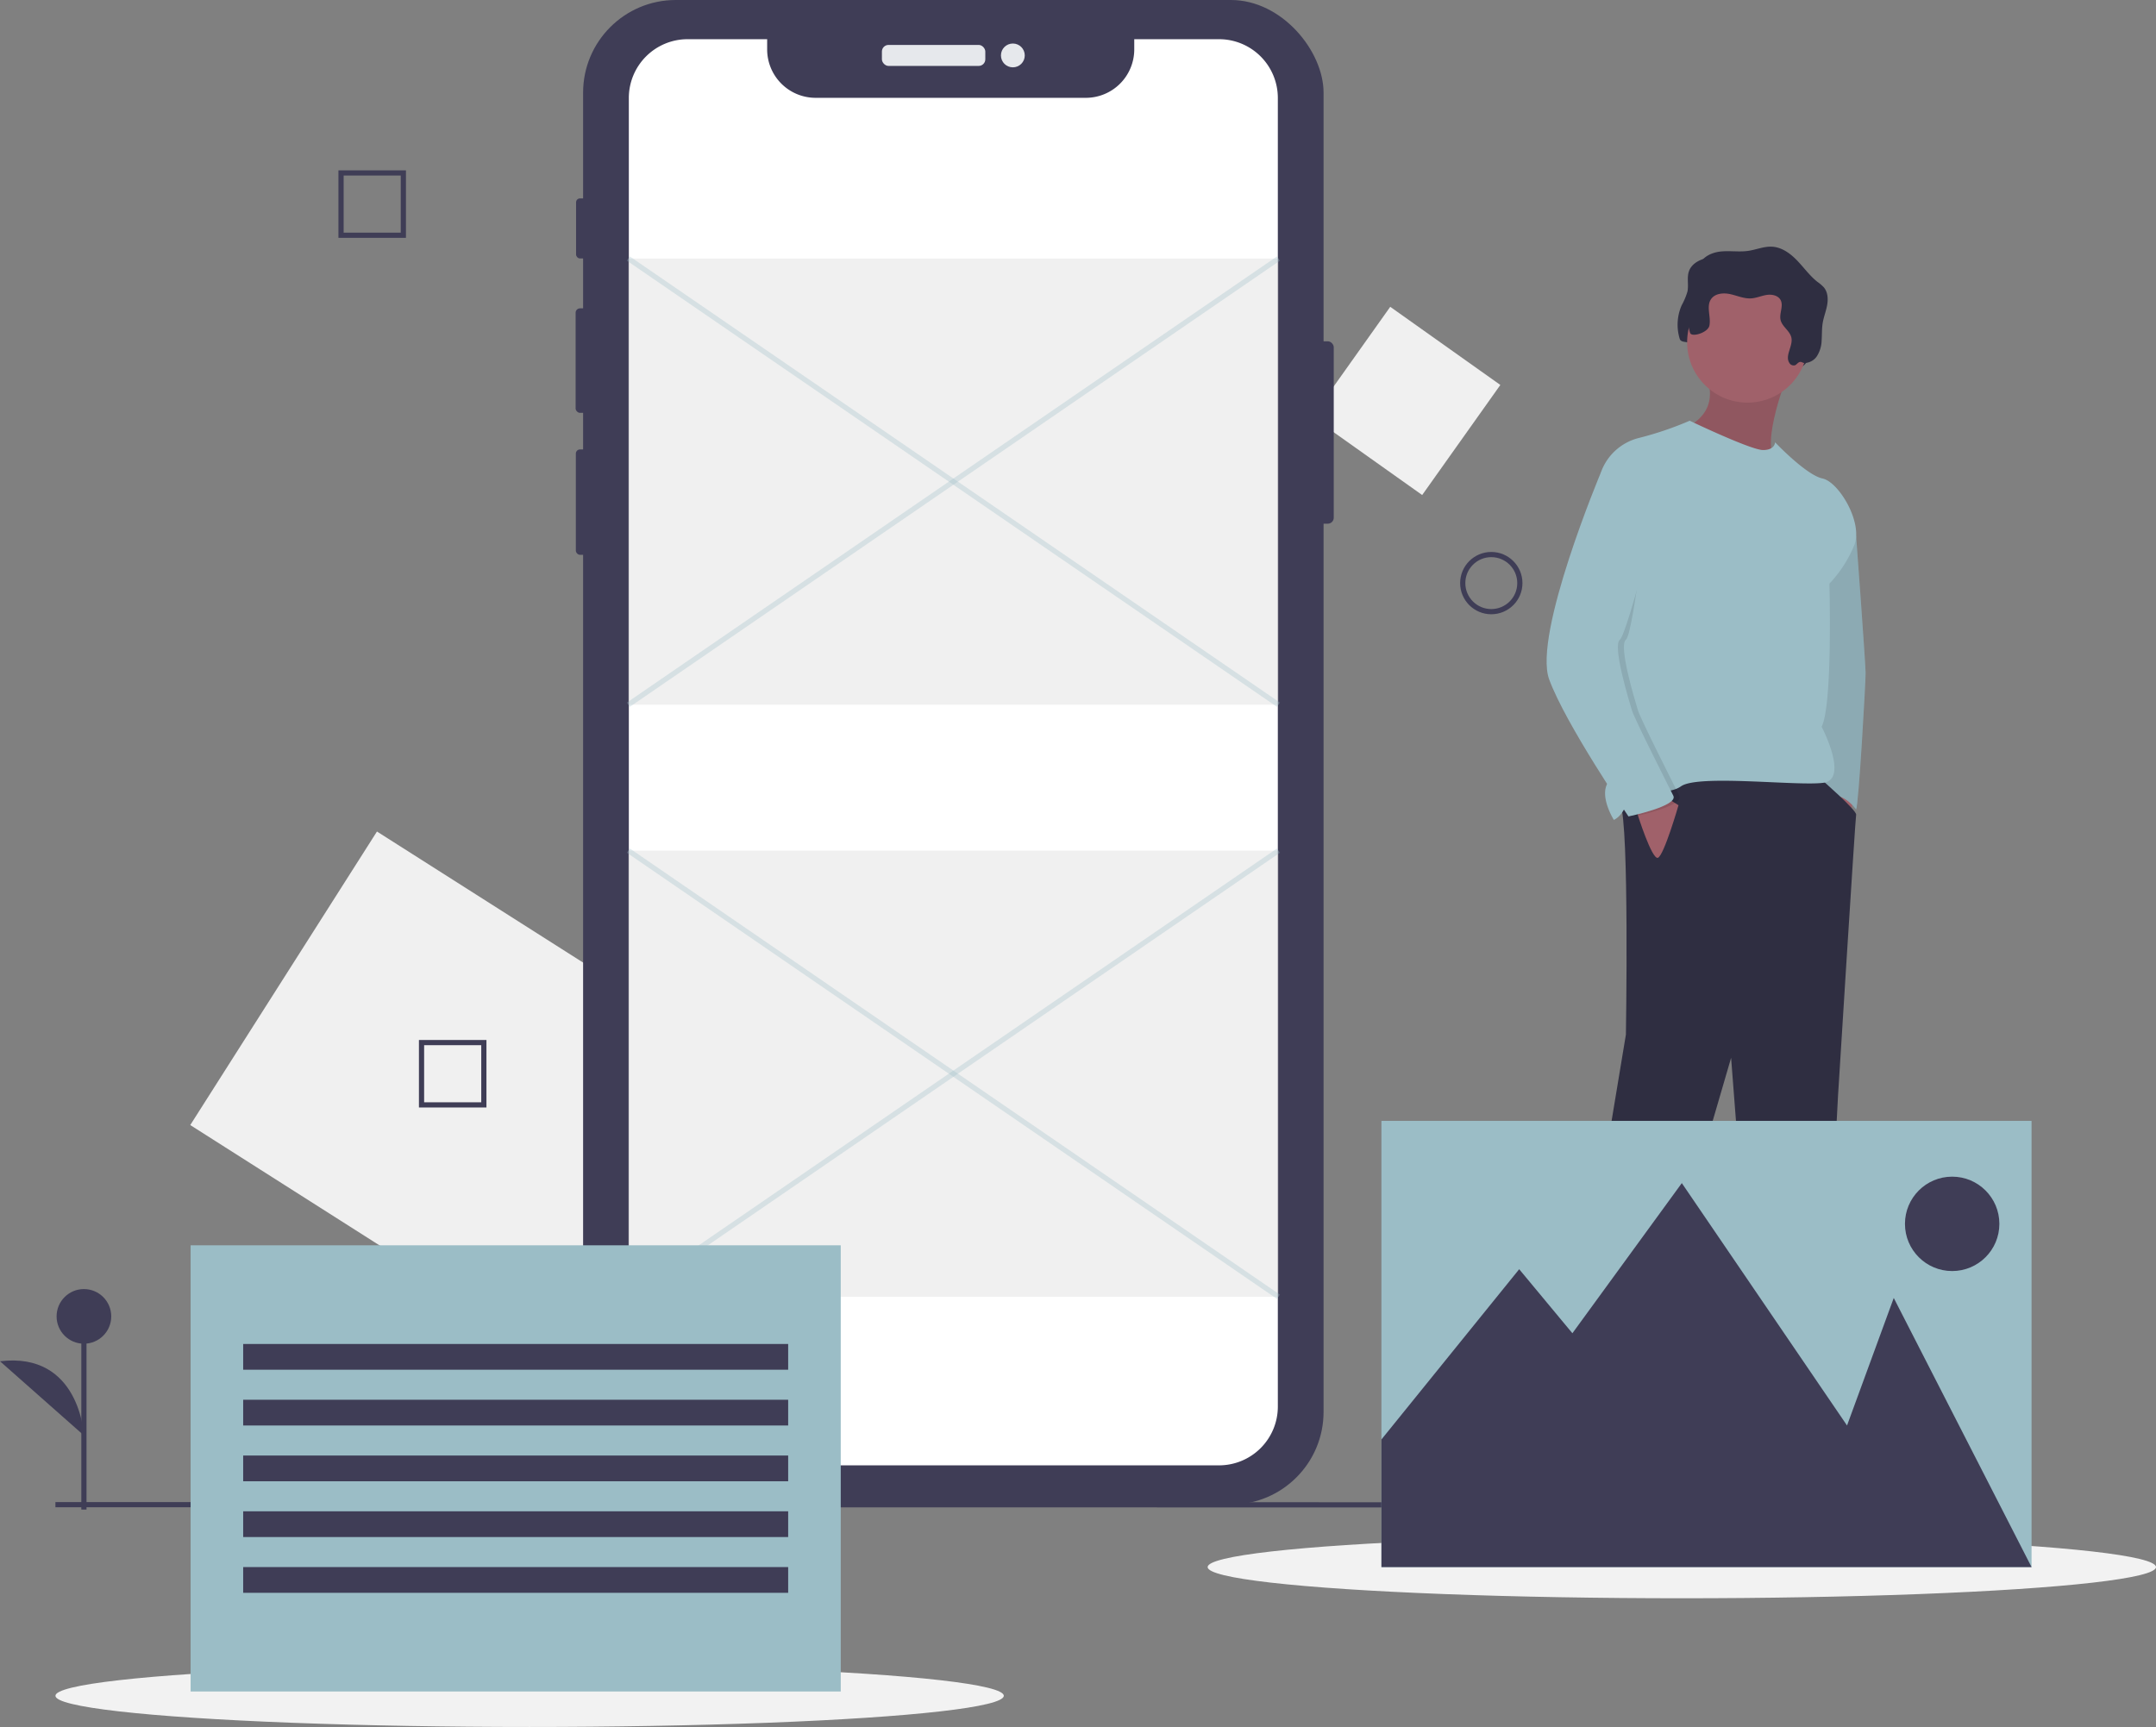 <svg id="aff71ab5-257b-4a41-8490-967d8a55fbdf" data-name="Layer 1" xmlns="http://www.w3.org/2000/svg" width="830.345" height="665.262" viewBox="0 0 830.345 665.262"><rect x="0" y="0" width="830.345" height="665.262" fill="#808080" stroke="none"/><title>insert block</title><polygon points="222.243 506.623 284.413 408.854 145.18 320.317 73.276 433.392 188.44 506.623 222.243 506.623" fill="#f0f0f0"/><path d="M872.195,260.386a1.902,1.902,0,0,1-2.229-.921c-1.792-2.823,1.507-6.464.793-9.73-.572-2.617-3.546-4.17-4.154-6.779-.591-2.535,1.23-5.393-.001-7.686-.964-1.797-3.372-2.27-5.387-1.955s-3.927,1.201-5.963,1.325c-2.712.165-5.298-1.029-7.95-1.62s-5.887-.36-7.448,1.865c-2.003,2.857.029,6.835-.669,10.254-.554,2.715-2.827,4.963-2.875,7.733-.017.985,2.571.191,2.434,1.167s1.086.117.108.001a1.937,1.937,0,0,1-1.472-1.751c-.116-.812-1.643-1.083-1.625-1.903.041-1.922-3.434-.626-4.007-2.462a18.615,18.615,0,0,1,.761-12.986,26.009,26.009,0,0,0,2.217-5.281c.511-2.549-.293-5.285.549-7.745,1.135-3.314,4.89-5.004,8.377-5.347s7.03.271,10.496-.235c3.106-.453,6.112-1.799,9.244-1.604,3.759.234,7.029,2.656,9.635,5.375s4.815,5.846,7.774,8.176a15.248,15.248,0,0,1,2.493,2.146c1.507,1.837,1.66,4.453,1.241,6.791s-1.331,4.569-1.717,6.913c-.362,2.203-.25,4.454-.406,6.681a11.744,11.744,0,0,1-1.96,6.307,5.952,5.952,0,0,1-4.632,2.42c-.627.014-1.157-.549-1.79-.402C873.241,259.313,872.897,260.064,872.195,260.386Z" transform="translate(-184.828 -117.369)" fill="#2f2e41"/><polygon points="714.193 304.873 711.868 319.154 707.219 312.844 709.875 303.213 714.193 304.873" fill="#a0616a"/><path d="M896.031,314.311l3.661,9.646s3.646,49.135,3.646,52.788-2.657,50.479-3.653,52.471c0,0-4.317-6.31-9.963-5.314s-3.321-16.605-3.321-16.605l-5.314-43.505.996-21.918Z" transform="translate(-184.828 -117.369)" fill="#9bbdc6"/><path d="M896.031,314.311l3.661,9.646s3.646,49.135,3.646,52.788-2.657,50.479-3.653,52.471c0,0-4.317-6.31-9.963-5.314s-3.321-16.605-3.321-16.605l-5.314-43.505.996-21.918Z" transform="translate(-184.828 -117.369)" opacity="0.1"/><path d="M873.449,261.176s-10.959,27.896-4.649,33.21-35.202-8.967-35.202-8.967l.996-3.653s13.616-5.314,6.974-20.59S873.449,261.176,873.449,261.176Z" transform="translate(-184.828 -117.369)" fill="#a0616a"/><path d="M873.449,261.176s-10.959,27.896-4.649,33.21-35.202-8.967-35.202-8.967l.996-3.653s13.616-5.314,6.974-20.59S873.449,261.176,873.449,261.176Z" transform="translate(-184.828 -117.369)" opacity="0.1"/><path d="M890.718,633.788s4.649-1.328,7.306,1.993,12.62,11.623,12.62,11.623,19.262-1.993,21.918,7.638-30.221,9.631-38.191,7.306-9.631,0-9.631,0-24.575,1.993-24.575-1.993,2.325-17.601,2.325-17.601Z" transform="translate(-184.828 -117.369)" fill="#9bbdc6"/><path d="M812.675,656.038l4.317,13.284s12.952,17.933,5.646,21.586-33.21,7.306-33.21-2.325V670.318s2.657-12.952,5.314-14.28S812.675,656.038,812.675,656.038Z" transform="translate(-184.828 -117.369)" fill="#9bbdc6"/><path d="M886.015,417.383s14.002,12.165,13.67,13.826-6.974,108.263-6.974,108.263l-3.653,69.076s4.649,16.273,2.325,19.926,3.321,4.649,3.321,4.649-23.911,21.586-33.874,12.288l-9.299-120.551-25.571,87.673s-4.317,46.493-9.299,46.493-25.239.996-24.907-1.66-.996-22.915,1.328-34.87,17.933-106.603,17.933-106.603,1.342-81.139-2.152-88.724,1.82-15.554,1.82-15.554l23.247-8.967,27.896,3.321Z" transform="translate(-184.828 -117.369)" fill="#2f2e41"/><circle cx="673.013" cy="131.851" r="23.247" fill="#a0616a"/><path d="M801.384,299.367a20.853,20.853,0,0,1,14.612-13.284A128.809,128.809,0,0,0,835.59,279.441s23.579,11.291,28.228,11.291,4.649-2.989,4.649-2.989,11.955,12.62,18.265,13.948,15.608,16.937,12.288,25.571a48.188,48.188,0,0,1-9.631,14.944s1.328,46.493-2.989,55.128c0,0,10.627,20.258.664,21.586S838.911,415.601,832.269,420.25s-18.929-.996-20.59,5.314-5.314,7.638-5.314,7.638-5.646-8.967-2.325-14.28S801.384,299.367,801.384,299.367Z" transform="translate(-184.828 -117.369)" fill="#9bbdc6"/><path d="M825.959,424.235l5.314,3.321s-5.646,19.594-7.97,20.258-7.797-16.754-7.797-16.754Z" transform="translate(-184.828 -117.369)" fill="#a0616a"/><path d="M876.18,258.061a1.902,1.902,0,0,1-2.229-.921c-1.792-2.823,1.507-6.464.793-9.73-.572-2.617-3.546-4.17-4.154-6.779-.591-2.535,1.23-5.393-.001-7.686-.964-1.797-3.372-2.27-5.387-1.955s-3.927,1.201-5.963,1.325c-2.712.165-5.298-1.029-7.95-1.62s-5.887-.36-7.448,1.865c-2.003,2.857.029,6.835-.669,10.254-.554,2.715-6.865,4.62-7.438,2.785a18.615,18.615,0,0,1,.761-12.986,26.009,26.009,0,0,0,2.217-5.281c.511-2.549-.293-5.285.549-7.745,1.135-3.314,4.89-5.004,8.377-5.347s7.03.271,10.496-.235c3.106-.453,6.112-1.799,9.244-1.604,3.759.234,7.029,2.656,9.635,5.375s4.815,5.846,7.774,8.176a15.248,15.248,0,0,1,2.493,2.146c1.507,1.837,1.66,4.453,1.241,6.791s-1.331,4.569-1.717,6.913c-.362,2.203-.25,4.454-.406,6.681a11.744,11.744,0,0,1-1.96,6.307,5.952,5.952,0,0,1-4.632,2.42c-.627.014-1.157-.549-1.79-.402C877.226,256.988,876.882,257.74,876.18,258.061Z" transform="translate(-184.828 -117.369)" fill="#2f2e41"/><path d="M814.502,305.179l-10.793-5.812s-26.236,62.434-19.926,79.703,30.553,52.803,30.553,52.803,19.262-3.985,17.269-7.97-14.944-29.557-15.941-32.877-7.638-24.907-4.649-27.232,8.801-56.29,8.801-56.29Z" transform="translate(-184.828 -117.369)" opacity="0.1"/><path d="M814.668,295.714l-13.284,3.653s-26.236,62.434-19.926,79.703,30.553,52.803,30.553,52.803,19.262-3.985,17.269-7.97-14.944-29.557-15.941-32.877-7.638-24.907-4.649-27.232,17.269-59.777,17.269-59.777Z" transform="translate(-184.828 -117.369)" fill="#9bbdc6"/><rect x="700.405" y="245.809" width="52" height="52" transform="translate(106.593 -487.692) rotate(35.371)" fill="#f0f0f0"/><ellipse cx="203.974" cy="653.247" rx="182.623" ry="12.015" fill="#f2f2f2"/><ellipse cx="647.722" cy="603.666" rx="182.623" ry="12.015" fill="#f2f2f2"/><line x1="21.345" y1="579.623" x2="645.243" y2="579.702" fill="none" stroke="#3f3d56" stroke-miterlimit="10" stroke-width="2"/><circle cx="574.345" cy="224.623" r="11" fill="none" stroke="#3f3d56" stroke-miterlimit="10" stroke-width="2"/><rect x="131.345" y="66.623" width="24" height="24" fill="none" stroke="#3f3d56" stroke-miterlimit="10" stroke-width="2"/><rect x="162.345" y="401.623" width="24" height="24" fill="none" stroke="#3f3d56" stroke-miterlimit="10" stroke-width="2"/><line x1="32.32" y1="581.507" x2="32.32" y2="507.095" fill="#3f3d56" stroke="#3f3d56" stroke-miterlimit="10" stroke-width="2"/><circle cx="32.32" cy="507.095" r="10.523" fill="#3f3d56"/><path d="M217.148,670.326s-1.503-32.332-32.32-28.574" transform="translate(-184.828 -117.369)" fill="#3f3d56"/><rect x="505.149" y="131.474" width="8.521" height="70.256" rx="2.292" fill="#3f3d56"/><rect x="221.863" y="76.434" width="4.782" height="23.129" rx="1.503" fill="#3f3d56"/><rect x="221.69" y="118.779" width="5.391" height="40.258" rx="1.695" fill="#3f3d56"/><rect x="221.777" y="173.124" width="5.13" height="40.606" rx="1.613" fill="#3f3d56"/><rect x="224.572" width="285.176" height="579.578" rx="35.694" fill="#3f3d56"/><rect x="339.651" y="17.308" width="39.823" height="8.086" rx="2.542" fill="#e6e8ec"/><circle cx="390.082" cy="21.351" r="4.587" fill="#e6e8ec"/><path d="M676.965,155.117v504.088A22.646,22.646,0,0,1,654.315,681.847H449.662a22.646,22.646,0,0,1-22.65-22.642V155.117a22.648,22.648,0,0,1,22.65-22.65H480.286v3.933a18.656,18.656,0,0,0,18.651,18.651H603.015a18.651,18.651,0,0,0,18.651-18.651v-3.933h32.649A22.648,22.648,0,0,1,676.965,155.117Z" transform="translate(-184.828 -117.369)" fill="#fff"/><rect x="241.986" y="99.594" width="250.383" height="171.88" fill="#ccc" opacity="0.3"/><rect x="241.986" y="327.666" width="250.383" height="171.88" fill="#ccc" opacity="0.3"/><line x1="241.986" y1="99.594" x2="492.369" y2="271.475" fill="none" stroke="#9bbdc6" stroke-miterlimit="10" stroke-width="2" opacity="0.3"/><line x1="492.369" y1="99.594" x2="241.986" y2="271.475" fill="none" stroke="#9bbdc6" stroke-miterlimit="10" stroke-width="2" opacity="0.3"/><line x1="241.986" y1="327.666" x2="492.369" y2="499.546" fill="none" stroke="#9bbdc6" stroke-miterlimit="10" stroke-width="2" opacity="0.3"/><line x1="492.369" y1="327.666" x2="241.986" y2="499.546" fill="none" stroke="#9bbdc6" stroke-miterlimit="10" stroke-width="2" opacity="0.3"/><rect x="532.033" y="431.786" width="250.383" height="171.88" fill="#9bbdc6"/><polygon points="782.417 603.666 729.347 499.996 711.351 549.127 647.722 455.75 605.578 513.594 585.089 488.922 532.033 554.515 532.033 603.666 782.417 603.666" fill="#3f3d56"/><circle cx="751.842" cy="471.451" r="18.18" fill="#3f3d56"/><rect x="73.411" y="479.714" width="250.383" height="171.88" fill="#9bbdc6"/><rect x="93.656" y="517.726" width="209.892" height="9.916" fill="#3f3d56"/><rect x="93.656" y="539.211" width="209.892" height="9.916" fill="#3f3d56"/><rect x="93.656" y="560.696" width="209.892" height="9.916" fill="#3f3d56"/><rect x="93.656" y="582.181" width="209.892" height="9.916" fill="#3f3d56"/><rect x="93.656" y="603.666" width="209.892" height="9.916" fill="#3f3d56"/></svg>